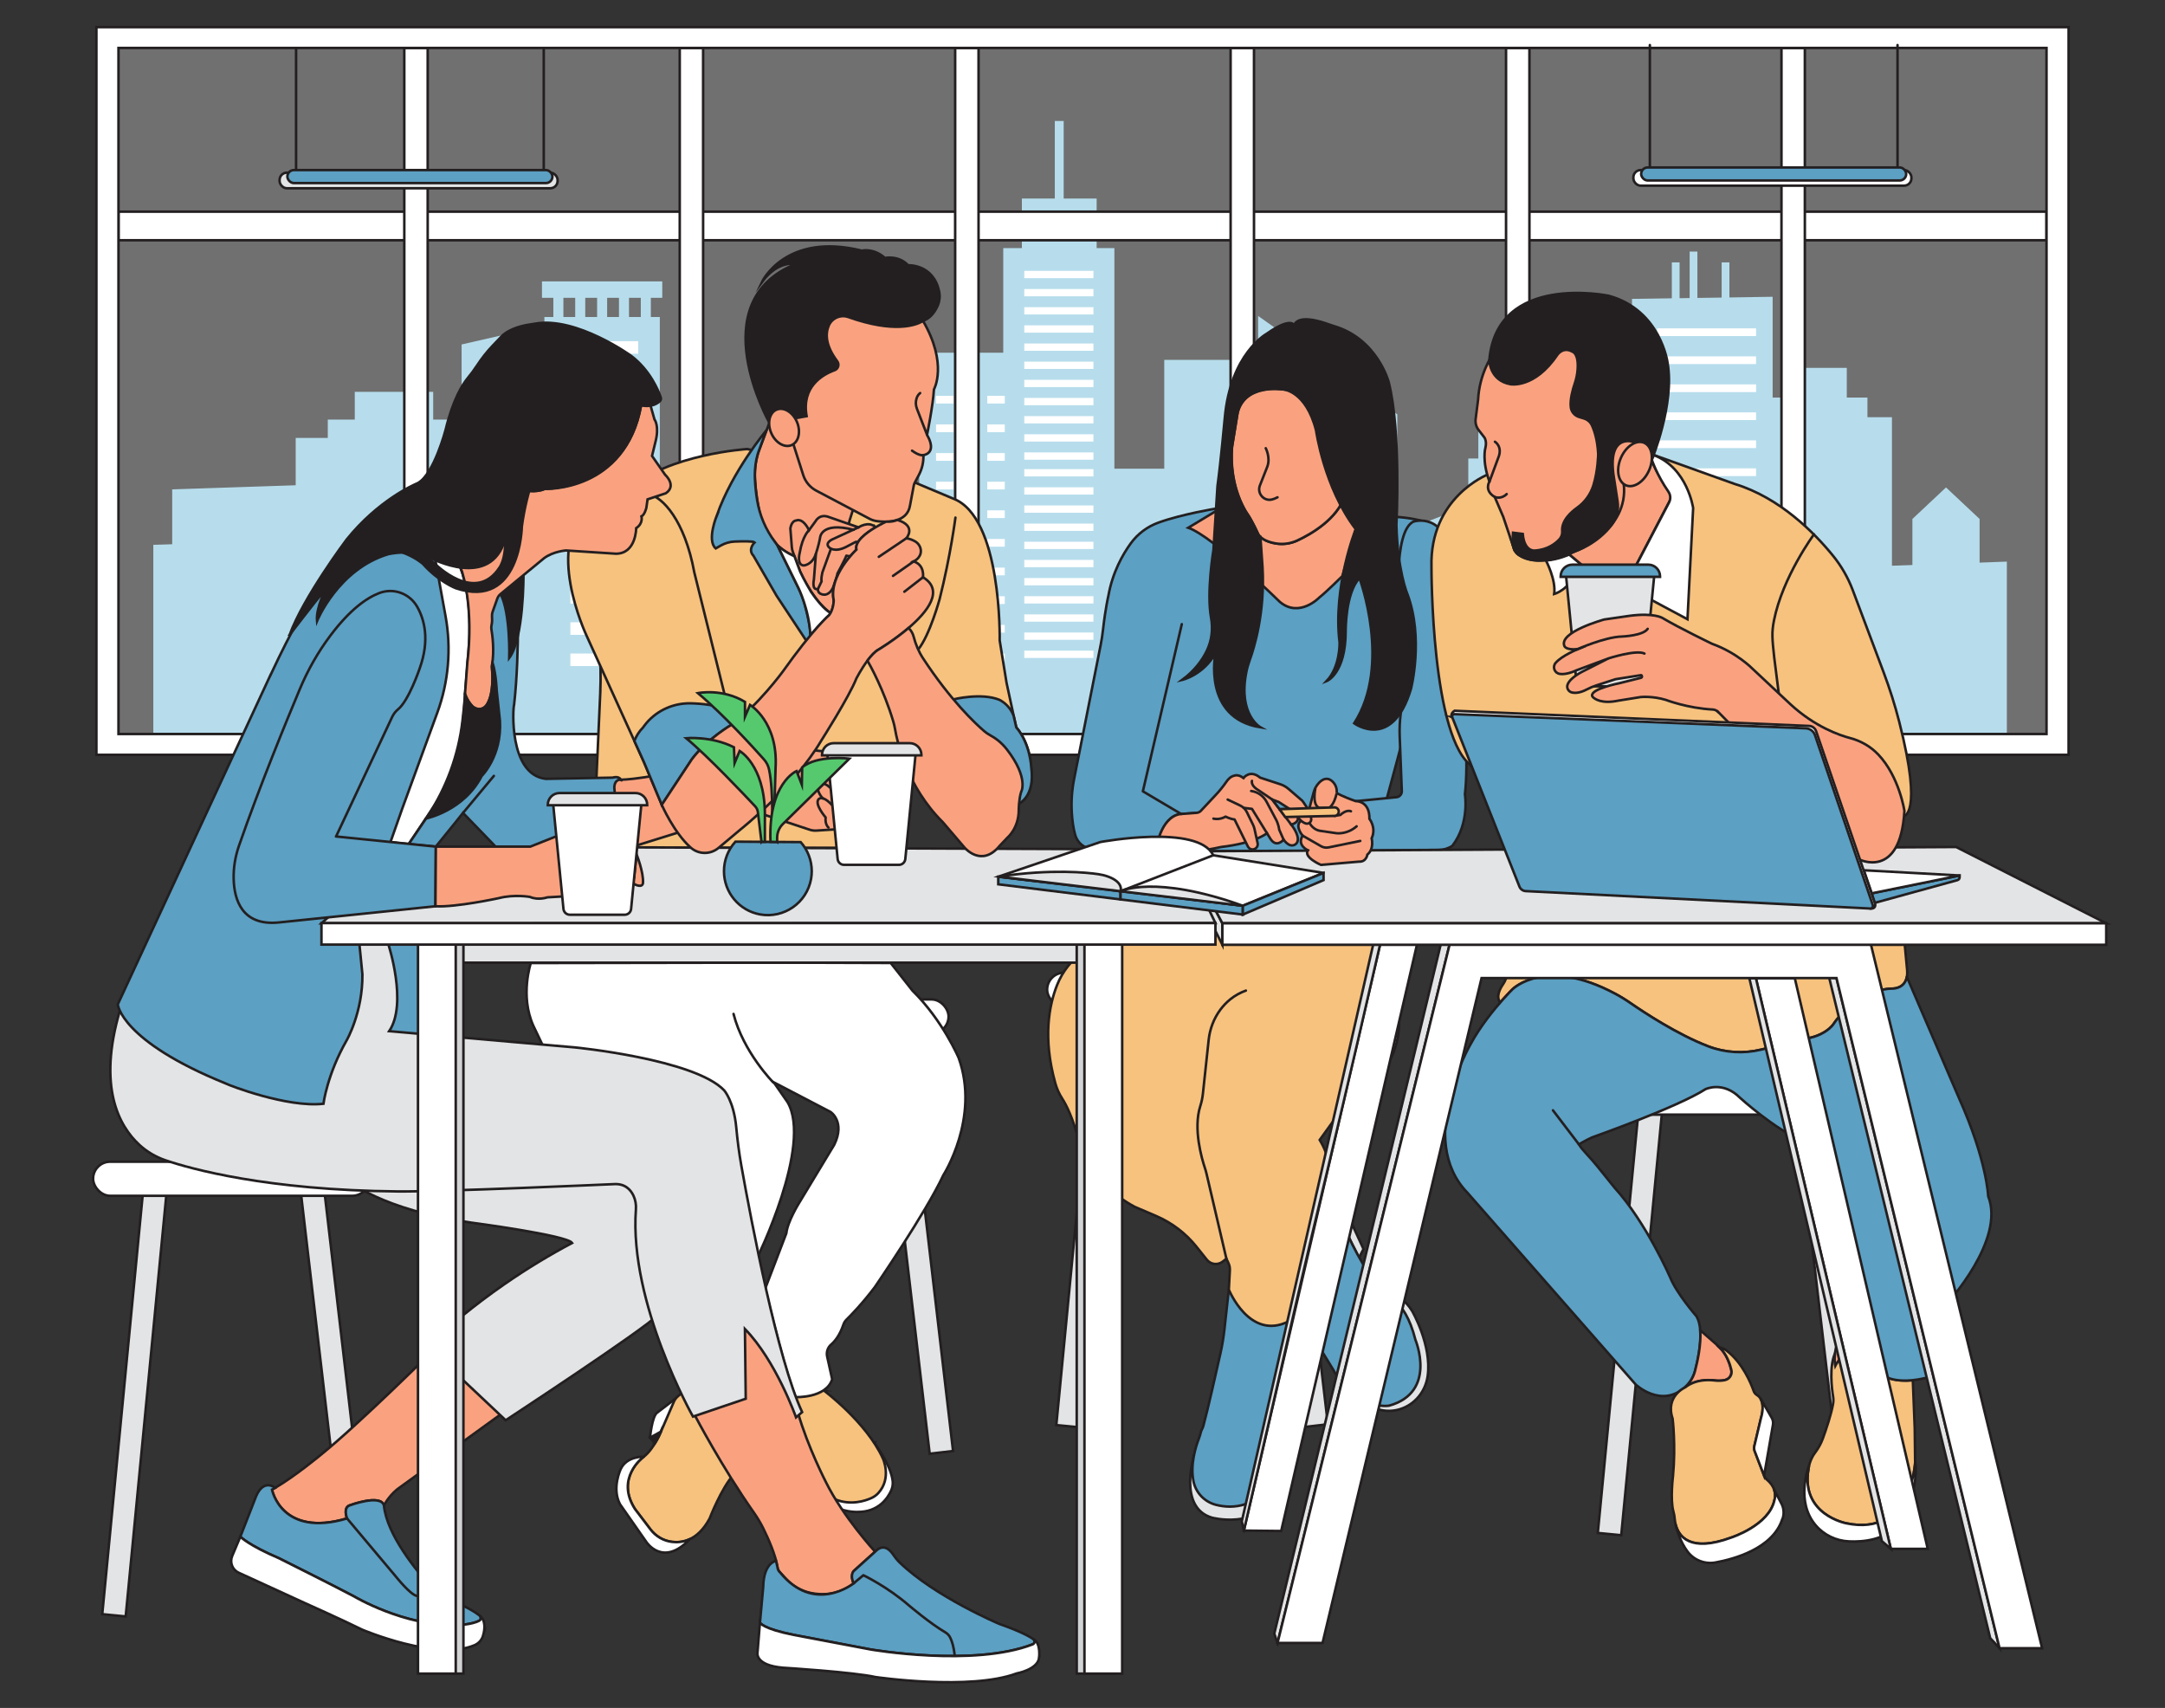 <?xml version="1.0" encoding="UTF-8"?>
<svg xmlns="http://www.w3.org/2000/svg" id="a" width="865.76" height="682.89" viewBox="0 0 865.76 682.89">
  <rect x="0" y="0" width="865.76" height="682.89" fill="#333333" stroke="none"/>
  <g>
    <rect x="217.7" y="126.75" width="46.15" height="166.75" fill="#98cfe4"></rect>
    <rect x="440.9" y="187.4" width="74.34" height="106.1" fill="#98cfe4"></rect>
    <rect x="465.58" y="143.89" width="32.93" height="64.41" fill="#98cfe4"></rect>
    <rect x="363.78" y="141.03" width="37.77" height="10.33" fill="#98cfe4"></rect>
    <rect x="216.73" y="112.51" width="48.1" height="6.56" fill="#98cfe4"></rect>
    <polygon points="591.17 293.45 591.17 200.59 557.45 213.74 557.45 293.45 591.17 293.45" fill="#98cfe4"></polygon>
    <rect x="401.19" y="99.2" width="44.44" height="194.3" fill="#98cfe4"></rect>
    <rect x="408.64" y="79.38" width="29.9" height="76.3" fill="#98cfe4"></rect>
    <rect x="421.81" y="48.37" width="3.54" height="67.54" fill="#98cfe4"></rect>
    <rect x="256.25" y="117.28" width="4.01" height="36.9" fill="#98cfe4"></rect>
    <rect x="247.52" y="117.28" width="4.01" height="36.9" fill="#98cfe4"></rect>
    <rect x="238.78" y="117.28" width="4.01" height="36.9" fill="#98cfe4"></rect>
    <rect x="230.02" y="117.28" width="4.01" height="36.9" fill="#98cfe4"></rect>
    <rect x="221.28" y="117.28" width="4.01" height="36.9" fill="#98cfe4"></rect>
    <rect x="367.57" y="147.65" width="67.24" height="145.85" fill="#98cfe4"></rect>
    <rect x="258.1" y="214.16" width="39.22" height="79.33" fill="#98cfe4"></rect>
    <polygon points="802.52 293.45 802.52 224.55 756.11 226.21 756.11 293.45 802.52 293.45" fill="#98cfe4"></polygon>
    <polygon points="791.62 233.57 764.75 233.57 764.75 207.5 778.19 194.89 791.62 207.5 791.62 233.57" fill="#98cfe4"></polygon>
    <polygon points="120.65 293.45 120.65 215.97 61.31 217.83 61.31 293.45 120.65 293.45" fill="#98cfe4"></polygon>
    <polygon points="120.65 265.66 120.65 193.93 68.86 195.66 68.86 265.66 120.65 265.66" fill="#98cfe4"></polygon>
    <rect x="587.16" y="183.33" width="77.58" height="110.36" fill="#98cfe4"></rect>
    <rect x="591.17" y="172.31" width="53.46" height="20.39" fill="#98cfe4"></rect>
    <polygon points="634.47 197.91 597.32 197.91 597.32 163.4 615.89 146.71 634.47 163.4 634.47 197.91" fill="#98cfe4"></polygon>
    <polygon points="349 293.5 349 147.64 310.62 155.42 310.62 293.5 349 293.5" fill="#98cfe4"></polygon>
    <polygon points="222.97 293.5 222.97 128.96 184.59 137.73 184.59 293.5 222.97 293.5" fill="#98cfe4"></polygon>
    <polygon points="329.81 293.5 329.81 187.09 291.43 180.88 291.43 293.5 329.81 293.5" fill="#98cfe4"></polygon>
    <rect x="675.67" y="100.59" width="3.1" height="18.86" fill="#98cfe4"></rect>
    <rect x="668.55" y="104.91" width="3.1" height="18.86" fill="#98cfe4"></rect>
    <rect x="688.47" y="104.91" width="3.1" height="18.86" fill="#98cfe4"></rect>
    <polygon points="708.86 293.45 708.86 118.66 652.62 119.5 652.62 293.45 708.86 293.45" fill="#98cfe4"></polygon>
    <polygon points="558.77 293.5 558.77 165.67 503.11 126.32 503.11 293.5 558.77 293.5" fill="#98cfe4"></polygon>
    <rect x="704.29" y="166.81" width="52.28" height="126.63" fill="#98cfe4"></rect>
    <rect x="704.29" y="158.96" width="42.48" height="47.33" fill="#98cfe4"></rect>
    <rect x="714.56" y="147.09" width="23.95" height="20.63" fill="#98cfe4"></rect>
    <rect x="118.25" y="175.1" width="68.43" height="118.34" fill="#98cfe4"></rect>
    <rect x="131.08" y="167.77" width="55.61" height="44.23" fill="#98cfe4"></rect>
    <rect x="141.87" y="156.67" width="31.36" height="19.28" fill="#98cfe4"></rect>
    <rect x="228.1" y="136.42" width="27.11" height="5.02" fill="#fff"></rect>
    <rect x="228.1" y="148.91" width="27.11" height="5.01" fill="#fff"></rect>
    <rect x="228.1" y="161.39" width="27.11" height="5.01" fill="#fff"></rect>
    <rect x="228.1" y="173.88" width="27.11" height="5.02" fill="#fff"></rect>
    <rect x="228.1" y="186.37" width="27.11" height="5.02" fill="#fff"></rect>
    <rect x="228.1" y="198.86" width="27.11" height="5.01" fill="#fff"></rect>
    <rect x="228.1" y="211.34" width="27.11" height="5.02" fill="#fff"></rect>
    <rect x="228.1" y="223.83" width="27.11" height="5.01" fill="#fff"></rect>
    <rect x="228.1" y="236.32" width="27.11" height="5.02" fill="#fff"></rect>
    <rect x="228.1" y="248.81" width="27.11" height="5.02" fill="#fff"></rect>
    <rect x="228.1" y="261.3" width="27.11" height="5.01" fill="#fff"></rect>
    <rect x="409.6" y="108.3" width="27.65" height="2.91" fill="#fff"></rect>
    <rect x="409.6" y="115.56" width="27.65" height="2.91" fill="#fff"></rect>
    <rect x="409.6" y="122.82" width="27.65" height="2.91" fill="#fff"></rect>
    <rect x="409.6" y="130.08" width="27.65" height="2.92" fill="#fff"></rect>
    <rect x="409.6" y="137.34" width="27.65" height="2.91" fill="#fff"></rect>
    <rect x="409.6" y="144.6" width="27.65" height="2.91" fill="#fff"></rect>
    <rect x="409.6" y="151.86" width="27.65" height="2.91" fill="#fff"></rect>
    <rect x="409.6" y="159.11" width="27.65" height="2.91" fill="#fff"></rect>
    <rect x="409.6" y="166.38" width="27.65" height="2.91" fill="#fff"></rect>
    <rect x="409.6" y="173.64" width="27.65" height="2.91" fill="#fff"></rect>
    <rect x="409.6" y="180.89" width="27.65" height="2.92" fill="#fff"></rect>
    <rect x="409.6" y="187.57" width="27.65" height="2.92" fill="#fff"></rect>
    <rect x="409.6" y="194.83" width="27.65" height="2.91" fill="#fff"></rect>
    <rect x="409.6" y="202.09" width="27.65" height="2.92" fill="#fff"></rect>
    <rect x="409.6" y="209.35" width="27.65" height="2.91" fill="#fff"></rect>
    <rect x="409.6" y="216.61" width="27.65" height="2.91" fill="#fff"></rect>
    <rect x="409.6" y="223.87" width="27.65" height="2.91" fill="#fff"></rect>
    <rect x="409.6" y="231.12" width="27.65" height="2.92" fill="#fff"></rect>
    <rect x="409.6" y="238.38" width="27.65" height="2.92" fill="#fff"></rect>
    <rect x="409.6" y="245.65" width="27.65" height="2.92" fill="#fff"></rect>
    <rect x="409.6" y="252.9" width="27.65" height="2.91" fill="#fff"></rect>
    <rect x="409.6" y="260.16" width="27.65" height="2.91" fill="#fff"></rect>
    <rect x="374.32" y="158.26" width="6.99" height="3.08" fill="#fff"></rect>
    <rect x="374.32" y="169.71" width="6.99" height="3.08" fill="#fff"></rect>
    <rect x="374.32" y="181.16" width="6.99" height="3.08" fill="#fff"></rect>
    <rect x="374.32" y="192.61" width="6.99" height="3.08" fill="#fff"></rect>
    <rect x="374.32" y="204.05" width="6.99" height="3.08" fill="#fff"></rect>
    <rect x="374.32" y="215.5" width="6.99" height="3.08" fill="#fff"></rect>
    <rect x="374.32" y="226.95" width="6.99" height="3.08" fill="#fff"></rect>
    <rect x="374.32" y="238.41" width="6.99" height="3.08" fill="#fff"></rect>
    <rect x="374.32" y="249.86" width="6.99" height="3.08" fill="#fff"></rect>
    <rect x="374.32" y="261.31" width="6.99" height="3.08" fill="#fff"></rect>
    <rect x="374.32" y="272.76" width="6.99" height="3.08" fill="#fff"></rect>
    <rect x="384.56" y="158.26" width="6.99" height="3.08" fill="#fff"></rect>
    <rect x="384.56" y="169.71" width="6.99" height="3.08" fill="#fff"></rect>
    <rect x="384.56" y="181.16" width="6.99" height="3.08" fill="#fff"></rect>
    <rect x="384.56" y="192.61" width="6.99" height="3.08" fill="#fff"></rect>
    <rect x="384.56" y="204.05" width="6.99" height="3.08" fill="#fff"></rect>
    <rect x="384.56" y="215.5" width="6.99" height="3.08" fill="#fff"></rect>
    <rect x="384.56" y="226.95" width="6.99" height="3.08" fill="#fff"></rect>
    <rect x="384.56" y="238.41" width="6.99" height="3.08" fill="#fff"></rect>
    <rect x="384.56" y="249.86" width="6.99" height="3.08" fill="#fff"></rect>
    <rect x="384.56" y="261.31" width="6.99" height="3.08" fill="#fff"></rect>
    <rect x="384.56" y="272.76" width="6.99" height="3.08" fill="#fff"></rect>
    <rect x="394.8" y="158.26" width="6.99" height="3.08" fill="#fff"></rect>
    <rect x="394.8" y="169.71" width="6.99" height="3.08" fill="#fff"></rect>
    <rect x="394.8" y="181.16" width="6.99" height="3.08" fill="#fff"></rect>
    <rect x="394.8" y="192.61" width="6.99" height="3.08" fill="#fff"></rect>
    <rect x="394.8" y="204.05" width="6.99" height="3.08" fill="#fff"></rect>
    <rect x="394.8" y="215.5" width="6.99" height="3.08" fill="#fff"></rect>
    <rect x="394.8" y="226.95" width="6.99" height="3.08" fill="#fff"></rect>
    <rect x="394.8" y="238.41" width="6.99" height="3.08" fill="#fff"></rect>
    <rect x="394.8" y="249.86" width="6.99" height="3.08" fill="#fff"></rect>
    <rect x="394.8" y="261.31" width="6.99" height="3.08" fill="#fff"></rect>
    <rect x="394.8" y="272.76" width="6.99" height="3.08" fill="#fff"></rect>
    <rect x="599.09" y="180.49" width="7.36" height="2.45" fill="#fff"></rect>
    <rect x="599.09" y="189.63" width="7.36" height="2.45" fill="#fff"></rect>
    <rect x="599.09" y="198.76" width="7.36" height="2.45" fill="#fff"></rect>
    <rect x="599.09" y="207.91" width="7.36" height="2.45" fill="#fff"></rect>
    <rect x="599.09" y="217.04" width="7.36" height="2.45" fill="#fff"></rect>
    <rect x="599.09" y="226.18" width="7.36" height="2.45" fill="#fff"></rect>
    <rect x="599.09" y="235.32" width="7.36" height="2.45" fill="#fff"></rect>
    <rect x="599.09" y="244.45" width="7.36" height="2.45" fill="#fff"></rect>
    <rect x="599.09" y="253.6" width="7.36" height="2.45" fill="#fff"></rect>
    <rect x="599.09" y="262.73" width="7.36" height="2.45" fill="#fff"></rect>
    <rect x="599.09" y="271.87" width="7.36" height="2.45" fill="#fff"></rect>
    <rect x="614.9" y="180.49" width="7.36" height="2.45" fill="#fff"></rect>
    <rect x="614.9" y="189.63" width="7.36" height="2.45" fill="#fff"></rect>
    <rect x="614.9" y="198.76" width="7.36" height="2.45" fill="#fff"></rect>
    <rect x="614.9" y="207.91" width="7.36" height="2.45" fill="#fff"></rect>
    <rect x="614.9" y="217.04" width="7.36" height="2.45" fill="#fff"></rect>
    <rect x="614.9" y="226.18" width="7.36" height="2.45" fill="#fff"></rect>
    <rect x="614.9" y="235.32" width="7.36" height="2.45" fill="#fff"></rect>
    <rect x="614.9" y="244.45" width="7.36" height="2.45" fill="#fff"></rect>
    <rect x="614.9" y="253.6" width="7.36" height="2.45" fill="#fff"></rect>
    <rect x="614.9" y="262.73" width="7.36" height="2.45" fill="#fff"></rect>
    <rect x="614.9" y="271.87" width="7.36" height="2.45" fill="#fff"></rect>
    <rect x="630.69" y="180.49" width="7.36" height="2.45" fill="#fff"></rect>
    <rect x="630.69" y="189.63" width="7.36" height="2.45" fill="#fff"></rect>
    <rect x="630.69" y="198.76" width="7.36" height="2.45" fill="#fff"></rect>
    <rect x="630.69" y="207.91" width="7.36" height="2.45" fill="#fff"></rect>
    <rect x="630.69" y="217.04" width="7.36" height="2.45" fill="#fff"></rect>
    <rect x="630.69" y="226.18" width="7.36" height="2.45" fill="#fff"></rect>
    <rect x="630.69" y="235.32" width="7.36" height="2.45" fill="#fff"></rect>
    <rect x="630.69" y="244.45" width="7.36" height="2.45" fill="#fff"></rect>
    <rect x="630.69" y="253.6" width="7.36" height="2.45" fill="#fff"></rect>
    <rect x="630.69" y="262.73" width="7.36" height="2.45" fill="#fff"></rect>
    <rect x="630.69" y="271.87" width="7.36" height="2.45" fill="#fff"></rect>
    <rect x="509.29" y="180.49" width="7.36" height="2.45" fill="#fff"></rect>
    <rect x="509.29" y="189.63" width="7.36" height="2.45" fill="#fff"></rect>
    <rect x="509.29" y="198.76" width="7.36" height="2.45" fill="#fff"></rect>
    <rect x="509.29" y="207.91" width="7.36" height="2.45" fill="#fff"></rect>
    <rect x="509.29" y="217.04" width="7.36" height="2.45" fill="#fff"></rect>
    <rect x="509.29" y="226.18" width="7.36" height="2.45" fill="#fff"></rect>
    <rect x="509.29" y="235.32" width="7.36" height="2.45" fill="#fff"></rect>
    <rect x="509.29" y="244.45" width="7.36" height="2.45" fill="#fff"></rect>
    <rect x="509.29" y="253.6" width="7.36" height="2.45" fill="#fff"></rect>
    <rect x="509.29" y="262.73" width="7.36" height="2.45" fill="#fff"></rect>
    <rect x="509.29" y="271.87" width="7.36" height="2.45" fill="#fff"></rect>
    <rect x="525.09" y="180.49" width="7.36" height="2.45" fill="#fff"></rect>
    <rect x="525.09" y="189.63" width="7.36" height="2.45" fill="#fff"></rect>
    <rect x="525.09" y="198.76" width="7.36" height="2.45" fill="#fff"></rect>
    <rect x="525.09" y="207.91" width="7.36" height="2.45" fill="#fff"></rect>
    <rect x="525.09" y="217.04" width="7.36" height="2.45" fill="#fff"></rect>
    <rect x="525.09" y="226.18" width="7.36" height="2.45" fill="#fff"></rect>
    <rect x="525.09" y="235.32" width="7.36" height="2.45" fill="#fff"></rect>
    <rect x="525.09" y="244.45" width="7.36" height="2.45" fill="#fff"></rect>
    <rect x="525.09" y="253.6" width="7.36" height="2.45" fill="#fff"></rect>
    <rect x="525.09" y="262.73" width="7.36" height="2.45" fill="#fff"></rect>
    <rect x="525.09" y="271.87" width="7.36" height="2.45" fill="#fff"></rect>
    <rect x="540.89" y="180.49" width="7.36" height="2.45" fill="#fff"></rect>
    <rect x="540.89" y="189.63" width="7.36" height="2.45" fill="#fff"></rect>
    <rect x="540.89" y="198.76" width="7.36" height="2.45" fill="#fff"></rect>
    <rect x="540.89" y="207.91" width="7.36" height="2.45" fill="#fff"></rect>
    <rect x="540.89" y="217.04" width="7.36" height="2.45" fill="#fff"></rect>
    <rect x="540.89" y="226.18" width="7.36" height="2.45" fill="#fff"></rect>
    <rect x="540.89" y="235.32" width="7.36" height="2.45" fill="#fff"></rect>
    <rect x="540.89" y="244.45" width="7.36" height="2.45" fill="#fff"></rect>
    <rect x="540.89" y="253.6" width="7.36" height="2.45" fill="#fff"></rect>
    <rect x="540.89" y="262.73" width="7.36" height="2.45" fill="#fff"></rect>
    <rect x="540.89" y="271.87" width="7.36" height="2.45" fill="#fff"></rect>
    <rect x="662.73" y="131.29" width="39.5" height="3.08" fill="#fff"></rect>
    <rect x="662.73" y="142.49" width="39.5" height="3.08" fill="#fff"></rect>
    <rect x="662.73" y="153.69" width="39.5" height="3.08" fill="#fff"></rect>
    <rect x="662.73" y="164.88" width="39.5" height="3.08" fill="#fff"></rect>
    <rect x="662.73" y="176.08" width="39.5" height="3.08" fill="#fff"></rect>
    <rect x="662.73" y="187.27" width="39.5" height="3.08" fill="#fff"></rect>
    <rect x="662.73" y="198.47" width="39.5" height="3.08" fill="#fff"></rect>
    <rect x="662.73" y="209.66" width="39.5" height="3.08" fill="#fff"></rect>
    <rect x="662.73" y="220.87" width="39.5" height="3.08" fill="#fff"></rect>
    <rect x="662.73" y="232.07" width="39.5" height="3.08" fill="#fff"></rect>
    <rect x="662.73" y="243.26" width="39.5" height="3.08" fill="#fff"></rect>
    <rect x="47.38" y="19.17" width="771" height="274.32" fill="#fff" opacity=".3"></rect>
    <rect x="47.38" y="84.63" width="771" height="11.43" fill="#fff" stroke="#231f20" stroke-miterlimit="10"></rect>
    <rect x="161.68" y="19.17" width="9.35" height="274.32" fill="#fff" stroke="#231f20" stroke-miterlimit="10"></rect>
    <rect x="271.82" y="19.17" width="9.35" height="274.32" fill="#fff" stroke="#231f20" stroke-miterlimit="10"></rect>
    <rect x="381.96" y="19.17" width="9.35" height="274.32" fill="#fff" stroke="#231f20" stroke-miterlimit="10"></rect>
    <rect x="492.11" y="19.17" width="9.35" height="274.32" fill="#fff" stroke="#231f20" stroke-miterlimit="10"></rect>
    <rect x="602.25" y="19.17" width="9.35" height="274.32" fill="#fff" stroke="#231f20" stroke-miterlimit="10"></rect>
    <rect x="712.39" y="19.17" width="9.35" height="274.32" fill="#fff" stroke="#231f20" stroke-miterlimit="10"></rect>
    <rect x="111.8" y="69.04" width="111.18" height="6.23" rx="2.91" ry="2.91" fill="#e3e4e5" stroke="#231f20" stroke-miterlimit="10"></rect>
    <line x1="118.4" y1="67.86" x2="118.4" y2="19.06" fill="none" stroke="#231f20" stroke-linecap="round" stroke-linejoin="round"></line>
    <line x1="217.44" y1="68.15" x2="217.44" y2="19.06" fill="none" stroke="#231f20" stroke-linecap="round" stroke-linejoin="round"></line>
    <rect x="653.17" y="68" width="111.18" height="6.23" rx="2.91" ry="2.91" fill="#fff" stroke="#231f20" stroke-miterlimit="10"></rect>
    <path d="M38.55,10.85V301.8H827.21V10.85H38.55ZM818.38,293.48H47.38V19.17H818.38V293.48Z" fill="#fff" stroke="#231f20" stroke-miterlimit="10"></path>
    <rect x="114.92" y="68" width="105.99" height="5.2" rx="2.6" ry="2.6" fill="#5ca0c3" stroke="#231f20" stroke-miterlimit="10"></rect>
    <line x1="659.76" y1="66.82" x2="659.76" y2="18.02" fill="none" stroke="#231f20" stroke-linecap="round" stroke-linejoin="round"></line>
    <line x1="758.8" y1="67.11" x2="758.8" y2="18.02" fill="none" stroke="#231f20" stroke-linecap="round" stroke-linejoin="round"></line>
    <rect x="656.28" y="66.96" width="105.99" height="5.2" rx="2.6" ry="2.6" fill="#5ca0c3" stroke="#231f20" stroke-miterlimit="10"></rect>
  </g>
  <g>
    <path d="M169.43,373.49s1.14,33.58,4.06,46.55l-24.33-.97-2.43-47.04,22.71,1.46Z" fill="#5ca0c3" stroke="#231f20" stroke-miterlimit="10"></path>
    <g>
      <rect x="49.07" y="474.95" width="9.41" height="171.29" transform="translate(54.1 -2.57) rotate(5.51)" fill="#e3e4e5" stroke="#231f20" stroke-miterlimit="10"></rect>
      <rect x="130.17" y="474.86" width="9.41" height="171.29" transform="translate(-64.31 19.51) rotate(-6.68)" fill="#e3e4e5" stroke="#231f20" stroke-miterlimit="10"></rect>
      <rect x="37.23" y="464.49" width="110.46" height="13.63" rx="6.81" ry="6.81" fill="#fff" stroke="#231f20" stroke-miterlimit="10"></rect>
    </g>
    <g>
      <rect x="280.7" y="410.06" width="9.41" height="171.29" transform="translate(48.94 -25.13) rotate(5.51)" fill="#e3e4e5" stroke="#231f20" stroke-miterlimit="10"></rect>
      <rect x="361.8" y="409.97" width="9.41" height="171.29" transform="translate(-55.19 46.02) rotate(-6.68)" fill="#e3e4e5" stroke="#231f20" stroke-miterlimit="10"></rect>
      <rect x="268.86" y="399.6" width="110.46" height="13.63" rx="6.81" ry="6.81" fill="#fff" stroke="#231f20" stroke-miterlimit="10"></rect>
    </g>
    <g>
      <rect x="430.58" y="399.36" width="9.41" height="171.29" transform="translate(48.61 -39.57) rotate(5.51)" fill="#e3e4e5" stroke="#231f20" stroke-miterlimit="10"></rect>
      <rect x="511.68" y="399.27" width="9.41" height="171.29" transform="translate(-52.92 63.39) rotate(-6.68)" fill="#e3e4e5" stroke="#231f20" stroke-miterlimit="10"></rect>
      <rect x="418.74" y="388.9" width="110.46" height="13.63" rx="6.81" ry="6.81" fill="#fff" stroke="#231f20" stroke-miterlimit="10"></rect>
    </g>
    <g>
      <rect x="647.12" y="442.51" width="9.41" height="171.29" transform="translate(53.75 -60.18) rotate(5.51)" fill="#e3e4e5" stroke="#231f20" stroke-miterlimit="10"></rect>
      <rect x="728.23" y="442.41" width="9.41" height="171.29" transform="translate(-56.47 88.89) rotate(-6.68)" fill="#e3e4e5" stroke="#231f20" stroke-miterlimit="10"></rect>
      <rect x="635.28" y="432.04" width="110.46" height="13.63" rx="6.81" ry="6.81" fill="#fff" stroke="#231f20" stroke-miterlimit="10"></rect>
    </g>
    <path d="M349.71,577.03s6.67,8.87,7.28,15.27c.12,1.24-.1,2.48-.61,3.62-1.25,2.82-4.91,8.73-13.57,8.6,0,0-4.38,.16-8.27-1.78l-2.43-4.38,9.73-2.76,7.87-18.57Z" fill="#fff" stroke="#231f20" stroke-miterlimit="10"></path>
    <path d="M261.95,577l-2.02-2.16s.81-8.76,2.92-10.06c.57-.35,7.41-5.72,7.41-5.72l1.18,4.42-5.35,10.38-4.15,3.14Z" fill="#fff" stroke="#231f20" stroke-miterlimit="10"></path>
    <path d="M293.35,589.6c-5.03,5.68-9.57,17.52-9.57,17.52-2.45,4.57-5.3,7.09-8.11,8.36-2.43,1.1-4.82,1.27-6.9,1.02-3.44-.4-6.56-2.24-8.66-5l-6.18-8.12c-7.95-12.33,3.08-20.6,3.08-20.6,.14-.1,.29-.21,.43-.32,4.14-3.24,6.87-10.06,6.87-10.06l5.16-11.93c.34-.79,.86-1.5,1.5-2.08l1.45-1.28,1.62-.28,19.3,32.77Z" fill="#f7c27e" stroke="#231f20" stroke-miterlimit="10"></path>
    <path d="M329.26,555.82s17.13,12.69,23.78,27.29c0,0,3.67,7.76-1.75,13.8-.78,.87-1.74,1.57-2.81,2.05-2.59,1.18-8.25,3.04-14.49,.54l-18.9-22.23-3.24-16.22,7.95-7.95,9.47,2.72Z" fill="#f7c27e" stroke="#231f20" stroke-miterlimit="10"></path>
    <path d="M311.84,384.89l44.34,.14,8.7,11.05c12.17,12,18.49,26.93,18.49,26.93,8.6,23.96-6.16,46.88-6.16,46.88-6.81,14.71-27.41,44.77-27.41,44.77-5.07,6.68-9.49,11.19-11.29,12.96-.56,.55-.98,1.22-1.23,1.96-1.47,4.32-3.4,6.69-4.9,7.98-1.39,1.19-2.01,3.05-1.61,4.83l2.01,9.09c-2.43,7.62-14.61,7.13-14.61,7.13-4.39-10.07-12.15-43.46-12.15-43.46l8.43-22.06c.49-4.7,5.03-12,5.03-12l14.11-23.36c4.54-9.25-1.46-13.14-1.46-13.14l-22.71-11.84,5.52,7.95c10.06,17.19-12.33,62.61-12.33,62.61l-85.81-85.81-3.57-7.46c-5.35-12-.97-24.98-.97-24.98l99.59-.16" fill="#fff" stroke="#231f20" stroke-miterlimit="10"></path>
    <path d="M277.99,566.15s10.81,20.63,23.56,38.76c1.39,1.98,2.63,4.07,3.7,6.24,2.01,4.08,4.9,10.57,5.65,15.46,.11,.74,.43,1.43,.94,1.98l2.55,2.76c2.6,2.81,6,4.77,9.75,5.55,4.72,.98,11.18,.92,17.22-3.83,0,0-1.62-3.24,.32-5.19l8.27-7.46s-12.81-13.95-19.63-27.74c0,0-7.3-14.11-11.19-27.74l-11.03-29.52-16.22-9.41s-14,40.69-13.89,40.13Z" fill="#faa27f" stroke="#231f20" stroke-miterlimit="10"></path>
    <path d="M309.25,432.83s-12.03-12.14-15.92-27.43" fill="none" stroke="#231f20" stroke-linecap="round" stroke-linejoin="round"></path>
    <path d="M275.7,615.54c-10.67,11.18-17.23,.98-17.23,.98l-10.54-15.09c-3.41-6.49,.32-14.11,.32-14.11,2.43-5.19,9.18-4.88,9.18-4.88v.02c-.13,.11-.27,.22-.42,.32,0,0-11.03,8.27-3.08,20.6l6.18,8.12c2.1,2.76,5.21,4.6,8.66,5,2.08,.24,4.48,.07,6.9-1.02l.03,.06Z" fill="#fff" stroke="#231f20" stroke-miterlimit="10"></path>
    <path d="M264.31,572.4l-4.38,2.43,2.02,2.16s1.23-1.84,2.36-4.6Z" fill="#231f20" stroke="#231f20" stroke-miterlimit="10"></path>
    <path d="M202.35,563.97l-43.17,31.25c-.2,.15-.4,.3-.59,.46-3.38,2.87-5.07,6.25-5.07,6.25-1.3-4.7-13.79,0-13.79,0-2.6,.97-.97,5.19-.97,5.19-26.28,7.79-30.01-11.52-30.01-11.52,.42-.23,.85-.47,1.29-.73,8-4.64,18.5-13.39,18.5-13.39,15.09-12.17,44.42-41.3,44.42-41.3l9.59-3.8,19.79,27.58Z" fill="#faa27f" stroke="#231f20" stroke-miterlimit="10"></path>
    <path d="M191.64,648c-3.1,1.66-8.91,1.77-8.91,1.77-21.25,.49-41.2-11.51-41.2-11.51-8.6-4.54-30.01-15.25-30.01-15.25-12.17-5.19-15.41-8.6-15.41-8.6l6.33-16.22c3.08-7.14,7.62-3.32,7.62-3.32-.44,.25-.87,.5-1.29,.73,0,0,3.73,19.3,30.01,11.52,0,0-1.62-4.22,.97-5.19,0,0,12.49-4.7,13.79,0,1.1,11.7,13.09,26.23,18.99,32.74,1.93,2.13,4.33,3.79,7,4.86,7.18,2.88,10.71,5.18,12.29,6.44,.68,.54,.61,1.62-.16,2.03Z" fill="#5ca0c3" stroke="#231f20" stroke-miterlimit="10"></path>
    <path d="M193.21,653.88c-.49,1.75-1.74,3.18-3.41,3.9-15.08,6.52-45.03-6.22-45.03-6.22-7.46-3.73-22.71-10.54-22.71-10.54l-26.6-12.19c-2.53-1.16-3.69-4.12-2.61-6.69l3.25-7.72s3.24,3.41,15.41,8.6c0,0,21.41,10.71,30.01,15.25,0,0,19.95,12,41.2,11.52,0,0,5.81-.12,8.91-1.77,.77-.41,.85-1.49,.16-2.03,2.52,1.87,2.09,5.46,1.41,7.91Z" fill="#fff" stroke="#231f20" stroke-miterlimit="10"></path>
    <path d="M138.77,607.11l19.63,23.36s5.68,7.14,8.27,7.62" fill="none" stroke="#231f20" stroke-linecap="round" stroke-linejoin="round"></path>
    <path d="M138.93,471.83s13.3,11.84,49.64,17.03c0,0,38.12,5.03,40.23,8.11-8.52,4.52-17.78,10.02-27.41,16.71-11.99,8.33-22.11,16.8-30.49,24.66,10.44,9.84,20.87,19.68,31.31,29.52,0,0,54.99-36.01,60.99-42.17l3.24-29.2-3.73-32.28-120.36,1.62-3.41,6Z" fill="#e3e4e5" stroke="#231f20" stroke-miterlimit="10"></path>
    <path d="M240.07,276.31l-2.84,63.17,40.71-.49h74.29l6.65-37.96,48.34,20.44s6.81-2.76,5.19-14.6c0,0-.32-9.41-6-16.06l-1.04-4.55-2.85-13.18-2.76-17.03s.97-49.42-18.66-56.72l-15.27-6.41-67.04-13.38s-31.58,2.01-47.08,16c-4.16,3.75-6.8,8.88-7.54,14.43-.79,5.93-2.19,17.32-3.87,34.4-1.07,10.87,.25,21.02-.25,31.94Z" fill="#f7c27e" stroke="#231f20" stroke-miterlimit="10"></path>
    <path d="M407.22,321.47l-25.93-41.85s11-2.76,18.3,.16c0,0,4.09,1.79,5.77,6.48,0,0,0,.01,0,.02l1.03,4.54c5.68,6.65,6,16.06,6,16.06,1.62,11.84-5.19,14.6-5.19,14.6Z" fill="#5ca0c3" stroke="#231f20" stroke-miterlimit="10"></path>
    <path d="M477.48,581.98s-6.52,20.76,7.11,24.81c0,0,17.52,4.87,27.09-8.92,0,0,11.68-15.41,6.97-27.09l-21.25-6.16-19.92,17.36Z" fill="#e3e4e5" stroke="#231f20" stroke-miterlimit="10"></path>
    <path d="M481.16,570.32c-.18,.67-.74,1.4-.96,2.32s-.47,1.74-.8,2.59c-1.2,3.08-3.53,10.32-2.13,17.09,.96,4.62,4.5,8.24,9.07,9.38,6.37,1.6,16.88,1.5,25-12.11l5.03-50.28-1.14-10.94-23.84-12.74-1.75,15.9c-.35,3.16-.87,6.3-1.56,9.41-1.73,7.74-5.16,22.94-6.93,29.38Z" fill="#5ca0c3" stroke="#231f20" stroke-miterlimit="10"></path>
    <path d="M421.97,432.99c.61,2.21,1.54,4.33,2.79,6.25,1.62,2.5,4.3,7.7,6.79,17.34,0,0,5.03,16.87,22.22,25.95l8.57,3.67c6.3,2.7,11.83,6.92,16.11,12.27l4.15,5.2c1.55,1.95,4.38,2.29,6.35,.76l1.48-1.14,.8,1.69c.43,.92,.63,1.93,.58,2.94l-.41,7.7s8.26,20.52,23.84,12.74l15.42-63.02s1.3-2.43-2.92-9.57l8.43-11.68s27.09-14.92,22.87-40.39l-9.57-27.58-49.31-12.17-42.5-1.14-24.52,17.71c-4.63,3.34-8.25,7.9-10.37,13.2-3.26,8.12-5.8,21.24-.8,39.25Z" fill="#f7c27e" stroke="#231f20" stroke-miterlimit="10"></path>
    <polygon points="488.81 377.75 475.5 351.24 473.73 340.39 488.81 369.16 488.81 377.75" fill="#e3e4e5" stroke="#231f20" stroke-miterlimit="10"></polygon>
    <path d="M553.04,518.06s6.16-2.76,11.68,6.16c0,0,7.89,13.59,6.2,25.91-.85,6.19-5.08,11.44-11.04,13.29-4.53,1.41-10.63,1.07-17.64-5.05l10.8-40.32Z" fill="#e3e4e5" stroke="#231f20" stroke-miterlimit="10"></path>
    <polygon points="539.58 487.08 545.25 499.41 543.44 502.89 537.3 490.57 539.58 487.08" fill="#e3e4e5" stroke="#231f20" stroke-miterlimit="10"></polygon>
    <path d="M440.11,258.09c.42-2.13,.75-4.28,.99-6.44,.94-8.42,2.12-13.39,2.12-13.39,1.66-9.43,5.75-16.6,8.96-21.01,2.76-3.8,6.6-6.68,11.02-8.28,9.5-3.43,23.04-5.62,23.04-5.62l71.17,3.27c6.65,.32,11.03,1.62,11.03,1.62-8.27,4.38-5.68,35.69-5.68,35.69l.98,34.75c.11,3.8-.33,7.6-1.29,11.29-4.6,17.64-13.64,50.32-13.64,50.32h-70.88l.32-15.25-5.99,.44c-.61,.04-1.22,.16-1.8,.38-6.95,2.62-8.26,14.92-8.26,14.92l-25.09-1.24c-3.36-.17-6.23-2.46-7.15-5.69-.79-2.78-1.18-5.97-1.36-8.88-.28-4.57,.06-9.16,.95-13.65l10.55-53.22Z" fill="#5ca0c3" stroke="#231f20" stroke-miterlimit="10"></path>
    <path d="M565.21,208.57s13.14-4.54,15.9,16.55c0,0,7.46,69.26,4.7,92.46,0,0,1.95,11.52-5.03,20.6h0c-1.59,1.06-3.45,1.63-5.36,1.65l-27.57,.29s-2.92,1.95-2.6-3.24l-1.14-11.35s.16-4.06-1.95-5.19l16.41-1.61c1.19-.19,2.04-1.24,2-2.44l-.85-22.02c-.11-2.96,.03-5.92,.4-8.86,.33-2.6,.61-6.14,.24-9.21l-.85-31.94s-2.6-31.63,5.68-35.69Z" fill="#5ca0c3" stroke="#231f20" stroke-miterlimit="10"></path>
    <path d="M765.86,584.57s-1.3,30.01-27.58,24.49c0,0-18.33-3.41-15.09-21.74,0,0,.05-.51,.24-1.31,.3-1.26,.95-3.24,2.3-5.04,1.33-1.76,2.43-3.69,3.19-5.77,1.41-3.89,3.4-9.8,4.11-13.92,.16-.95,.17-1.93,.01-2.88-.52-3.2-1.65-12.14,.85-17.51l2.6,1.65,17.68,7.95s3.17,1.97,10.75,1.39l.76,19.21,.16,13.46Z" fill="#f7c27e" stroke="#231f20" stroke-miterlimit="10"></path>
    <path d="M594.88,189.76s-23.26,9.11-22.45,37.01c0,0-.16,69.26,16.55,79.81l172.1,19.79s8.12,.27-1.59-37.73c-1.71-6.71-3.81-13.32-6.24-19.8l-12.35-32.87c-1.89-5.02-4.58-9.7-7.97-13.86-7.24-8.89-21.09-23.09-39.16-28.58l-32.43-11.6-66.45,7.84Z" fill="#f7c27e" stroke="#231f20" stroke-miterlimit="10"></path>
    <path d="M725.4,213.63s-12.58,17.04-16.02,34.52c-.95,4.81-.69,7.33,.12,14.79l1.78,14.11" fill="none" stroke="#231f20" stroke-linecap="round" stroke-linejoin="round"></path>
    <path d="M762.51,390.71c-.82,4.11-4.45,4.55-5.76,4.57-.65,.01-1.3,.04-1.95,.12-10.61,1.28-17.96,9.35-20.37,12.36-.37,.46-.72,.94-1.04,1.43-1.03,1.58-2.63,2.8-4.13,3.67-1.6,.93-3.33,1.6-5.12,2.03l-19.85,4.79c-7.05,1.7-14.47,1.27-21.24-1.33-12.34-4.74-25.83-13.67-30.84-17.13-2.06-1.43-4.2-2.75-6.41-3.93-27.67-14.77-40.75-1.97-41.01-1.71h0s0,0-.02,.02c-.17,.17-1.67,1.66-3.8,4.05l-1.05,1.12c-1.77-2.19-.19-5.32,1.16-7.27,.96-1.39,1.52-3.01,1.64-4.7l.93-13.01,157.83-.32,1.14,12.17c.12,1.2,.07,2.21-.1,3.06Z" fill="#f7c27e" stroke="#231f20" stroke-miterlimit="10"></path>
    <path d="M604.77,395.61l-3.8,4.05c2.13-2.39,3.62-3.88,3.8-4.05Z" fill="none" stroke="#ec1c24" stroke-miterlimit="10"></path>
    <path d="M778.51,521.31l-1.3,27.41c-16.22,6.16-23.03,1.78-23.03,1.78l-32.44-93.76c-12.33-5.35-25.95-17.84-25.95-17.84-6.81-6.81-13.79-3.41-13.79-3.41-11.03,7.14-45.42,19.3-45.42,19.3-2.76,1.3-5.19,2.76-5.19,2.76,.67,1.17,1.94,2.64,3.02,3.79,1.62,1.74,3.18,3.54,4.68,5.39l6.58,8.17c12.65,13.95,22.22,35.85,22.22,35.85,2.6,6.49,10.54,15.57,10.54,15.57,.88,1.52,1.33,3.48,1.49,5.64,.41,5.53-1.07,12.32-2.08,16.16-.64,2.44-1.95,4.65-3.81,6.35-.01,0-.02,.02-.03,.03-9.65,8.79-19.9-.93-19.9-.93l-67.32-76.72c-20.76-21.41,1.3-59.37,1.3-59.37,3.88-7.17,9.29-13.79,12.89-17.83,2.13-2.39,3.62-3.88,3.8-4.05,0-.01,.02-.02,.02-.02h0c.26-.26,13.34-13.06,41.01,1.7,2.21,1.18,4.35,2.5,6.41,3.93,5,3.46,18.5,12.39,30.84,17.13,6.77,2.6,14.18,3.03,21.24,1.33l19.85-4.79c1.79-.43,3.53-1.1,5.12-2.03,1.5-.87,3.1-2.09,4.13-3.67,.32-.5,.67-.97,1.04-1.43,2.41-3.01,9.76-11.08,20.37-12.36,.65-.08,1.3-.11,1.95-.12,1.3-.02,4.94-.46,5.76-4.57,.05,0,.07,0,.07,0l20.8,48.35c11.19,24.98,11.68,39.25,11.68,39.25,6.97,17.52-16.55,42.98-16.55,42.98Z" fill="#5ca0c3" stroke="#231f20" stroke-miterlimit="10"></path>
    <path d="M689.12,551.94c-1.07,.15-2.15,.17-3.23,.03-2.2-.28-7.72-.56-11.88,2.67l-.02-.13s.02-.02,.03-.03c1.86-1.7,3.17-3.92,3.81-6.36,1.01-3.84,2.49-10.63,2.08-16.16h.09l6.71,5.87c1.31,1.15,2.44,2.5,3.31,4.01,0,0,1.41,2.27,2.24,5.73,.15,.64,.16,1.31-.02,1.94-.28,.98-1.06,2.14-3.12,2.42Z" fill="#faa27f" stroke="#231f20" stroke-miterlimit="10"></path>
    <path d="M709.57,599.82c-2.11,10.06-17.19,14.92-17.19,14.92-16.66,6.15-21.14-.5-22.32-5.22,0-.03-.02-.07-.02-.1-.2-.84-.3-1.61-.35-2.23-.07-.97-.26-1.92-.52-2.86-1.34-4.79-.15-14.25-.15-14.25,1.14-12.33-.16-22.87-.16-22.87-3.08-9.08,5.16-12.57,5.16-12.57,0,0,3.88-3.64,11.74-2.68,1.32,.16,2.66,.13,3.97-.14,.03,0,.06-.01,.09-.02,1.82-.4,2.96-2.21,2.54-4.02-.55-2.36-1.87-6.37-4.75-9.04,1,.18,1.95,.6,2.76,1.21,6.51,4.96,9.85,13.22,10.9,16.22,.23,.66,.68,1.21,1.27,1.58,.77,.47,1.3,1.1,1.66,1.82,1.51,2.97,.03,7.31,.03,7.31l-2.68,11.34c-.15,.65-.11,1.32,.13,1.94l3.78,9.86c.24,.62,.62,1.17,1.12,1.6,1.57,1.33,2.42,2.71,2.86,3.94,.85,2.39,.14,4.25,.14,4.25Z" fill="#f7c27e" stroke="#231f20" stroke-miterlimit="10"></path>
    <path d="M735.04,535.91s-2.11,5.52-1.14,10.22c0,0,1.14-2.27,2.6-3.57l-1.46-6.65Z" fill="#faa27f" stroke="#231f20" stroke-miterlimit="10"></path>
    <path d="M759.2,609.39c-5.24,6.4-14.15,7.17-19.79,6.91-5.19-.23-10.1-2.57-13.43-6.56-7.83-9.35-3.06-22.41-2.55-23.73-.19,.8-.24,1.31-.24,1.31-3.24,18.33,15.09,21.74,15.09,21.74,26.28,5.52,27.58-24.49,27.58-24.49,1.71,12.1-6.75,25.56-6.65,24.82Z" fill="#fff" stroke="#231f20" stroke-miterlimit="10"></path>
    <path d="M248.25,311.74s11.68,.16,39.42-7.95l8.52-2.45c.68-.2,1.38-.3,2.09-.32,2.58-.05,9.47-.31,14.88-1.58,.1-.02,.2-.04,.3-.05,.69-.09,3.42-.4,6.65,.02l11.16,1.21c.56,.06,1.09,.26,1.54,.59l1.04,.74c.36,.25,.76,.43,1.18,.53l8.11,1.8-7.79,27.25-8.92,.57c-.86,.05-1.71-.06-2.53-.32l-23.91-7.87-48.5,15.09-12.65-23.52s6.49-5.52,9.41-3.73Z" fill="#faa27f" stroke="#231f20" stroke-miterlimit="10"></path>
    <path d="M159.2,476.38c17.03,.16,86.13-2.92,86.13-2.92,4.57-.35,6.85,2.2,7.99,4.61,.8,1.71,1.11,3.61,.97,5.49-2.75,37.67,22.83,82.84,22.83,82.84l21.09-7.14-.32-27.9c12.49,12.81,20.44,35.36,20.44,35.36l2.43-2.11c-9.86-21.37-20.22-75.66-24.31-98.56-.9-5.06-1.55-10.17-2.03-15.29-.96-10.43-4.81-14.78-4.81-14.78-11.84-12.49-59.69-17.19-59.69-17.19l-74.29-6.49c7.46-11.03-.32-34.71-.32-34.71l-12.11-.44-34.93,21.69-60.33,5.23c-8.99,30.57-.34,46.16,7.79,53.67,3.01,2.78,6.59,4.87,10.48,6.19,9.9,3.35,40.39,11.97,92.99,12.45Z" fill="#e3e4e5" stroke="#231f20" stroke-miterlimit="10"></path>
    <path d="M412.96,657.45c-23.69,9.16-64.78,2.05-64.78,2.05l-30.82-5.84c-12.33-2.43-13.46-4.87-13.46-4.87l1.3-14.27c.16-9.73,5.11-10.44,5.11-10.44l.6,2.53c.13,1.43,.94,1.98,.94,1.98,13.79,17.09,29.53,4.48,29.53,4.48-1.78-3.89,.32-5.19,.32-5.19l8.27-7.46c3.31-3.55,6.02-.63,7.24,1.21,.72,1.09,1.54,2.12,2.48,3.03,14.14,13.75,39.91,24.63,39.91,24.63,8.11,2.86,11.87,4.88,13.61,6.09,.78,.54,.64,1.74-.25,2.08Z" fill="#5ca0c3" stroke="#231f20" stroke-miterlimit="10"></path>
    <path d="M415.49,663.08c-.81,4.54-8.92,6-8.92,6-18.65,6.97-56.45,1.46-56.45,1.46-8.6-1.95-36.66-3.73-36.98-3.73-11.52-.97-10.22-6.16-10.22-6.16l.97-11.84s1.14,2.43,13.46,4.87l30.82,5.84s41.09,7.11,64.78-2.05c.89-.34,1.03-1.54,.25-2.08,3.23,1.55,2.28,7.7,2.28,7.7Z" fill="#fff" stroke="#231f20" stroke-miterlimit="10"></path>
    <path d="M341.36,633.07l3.89-3.24s9.57,4.54,18.33,12.17c0,0,8.57,7.26,14.44,10.66,.86,.5,1.55,1.25,1.98,2.15,.65,1.34,1.43,3.62,1.77,7.18" fill="none" stroke="#231f20" stroke-linecap="round" stroke-linejoin="round"></path>
    <path d="M307.67,169.04l-3.95,10.53c-1.44,3.85-2.07,7.96-1.81,12.06s.94,10.04,2.59,16.28c.42,1.58,1.12,3.08,2.07,4.41,1.17,1.63,2.87,3.95,4.3,5.67,0,0,8.92,9.08,20.32,4.61,.7-.27,1.34-.68,1.88-1.19,1.64-1.56,4.99-5.54,6.67-13.31l2.27-7.14-27.9-29.03-6.44-2.88Z" fill="#faa27f" stroke="#231f20" stroke-miterlimit="10"></path>
    <path d="M286.7,205.98s-4.22,10.06-.49,13.3l1.99-1.14c1.71-.98,3.64-1.53,5.61-1.61,3.08-.12,7.45-.2,7.97,.32,0,0-2.92,2.76-.49,5.35l9.24,15.98,13.14,19.87s2.07-1.79-1.81-16.08c-.65-2.4-1.53-4.73-2.63-6.96l-8.38-17.03-1-1.35c-3.65-4.91-6.1-10.61-7.08-16.65-.41-2.53-.75-5.38-.88-8.35,0,0-.47-6.52,1.81-12.06l2.74-7.48s-13.6,16.27-19.76,33.9Z" fill="#5ca0c3" stroke="#231f20" stroke-miterlimit="10"></path>
    <path d="M292.7,289.68l-6.97,5.03c-4.78,3.51-8.93,8.73-9.08,8.92,0,0,0,0,0,0l-12,18.17-7.13-17.08-3.83-8.44-19.2-42.28s-17.52-37.2,1.79-51.31c0,0,11.39-7.6,23.36-5.03,5.2,1.11,14.12,10.16,18,31.19l15.09,60.83Z" fill="#f7c27e" stroke="#231f20" stroke-miterlimit="10"></path>
    <path d="M362.45,215.22s-1.14,.16-2.76,1.46" fill="none" stroke="#231f20" stroke-linecap="round" stroke-linejoin="round"></path>
    <path d="M350.04,210.77v.13c-3.72,2.22-8.33,5.69-7.54,8.86,0,0-11.19,10.38-9.08,20.28,0,0,0,2.7-1.26,5.01-.49-.27-6.16-3.66-12.2-16.53l-2.91-7.86c-.22-.6-.36-1.22-.41-1.85l-.58-7.48s.32-3.08,2.43-3.24c0,0,2.43-1.3,5.03,3.89l2.6-3.57s1.62-3.24,5.52-1.62l11.68,4.06s4.05-2.74,6.73-.07Z" fill="#faa27f" stroke="#231f20" stroke-miterlimit="10"></path>
    <path d="M323.52,211.98s-2.6,2.27-3.73,9.08c0,0-1.3,4.87,1.62,5.03,0,0,3.3-.16,4.8-4.49,.01-.03,.06-.02,.05,0l-.79,10.16s-.97,4.38,1.62,3.73c0,0-.32,2.11,2.43,2.27,0,0,2.11,.32,3.57-2.76,0,0,1.62-4.22,1.78-5.68,0,0,3.08-5.68,3.57-7.14,0,0,1.27,.26,1.69,.21" fill="none" stroke="#231f20" stroke-linecap="round" stroke-linejoin="round"></path>
    <path d="M326.21,221.6s1.21-3.62,1.69-6.37c0,0,0-6.81,13.46-3.41" fill="none" stroke="#231f20" stroke-linecap="round" stroke-linejoin="round"></path>
    <path d="M343.31,210.84l-10.22,4.7s-3.57,1.46-1.46,3.41c0,0,2.11,2.11,6.81-.32l3.73-1.95,1.01-.06" fill="none" stroke="#231f20" stroke-linecap="round" stroke-linejoin="round"></path>
    <path d="M327.09,235.5l1.46-3.08s-.32-.81,.32-3.57l3.38-9.34" fill="none" stroke="#231f20" stroke-linecap="round" stroke-linejoin="round"></path>
    <path d="M382.07,206.95s-1.95,15.25-6.33,32.6c0,0-3.94,14.43-8.54,20.11" fill="none" stroke="#231f20" stroke-linecap="round" stroke-linejoin="round"></path>
    <path d="M292.7,289.68c-11.34,7.03-15.91,13.74-16.06,13.94,0,0,0,0,0,0l-12,18.17-7.13-17.08-3.83-8.44c.68-1.86,1.8-3.72,3.51-5.46,0,0,.46-.73,1.37-1.79,4.41-5.12,10.9-7.96,17.66-7.81,4.07,.09,10.7,.62,15.04,2.93l1.45,5.54Z" fill="#5ca0c3" stroke="#231f20" stroke-miterlimit="10"></path>
    <path d="M310.87,217.98l8.38,17.03s4.35,8.75,4.8,18.98c0,0,5.64-6.48,7.59-8.1l.52-.83s-2.77-1.05-7.81-8.38c0,0-3.09-5.23-4.39-8.15l-2.28-6.14s-3.72-1.48-6.8-4.4Z" fill="#fff" stroke="#231f20" stroke-miterlimit="10"></path>
    <rect x="180.45" y="374.19" width="255.31" height="10.71" fill="#e3e4e5" stroke="#231f20" stroke-miterlimit="10"></rect>
    <path d="M543.63,206.63l-6.81,23.68s-6.32,6.28-9.25,8.6c0,0-7.95,8.27-15.73,1.78,0,0-26.6-26.12-36.66-29.68l11.03-6.65,12.83,1.48c.96,1.51,2.48,4.09,3.88,7.28,0,0,.88,3.07,7.22,4.16,2.94,.51,5.96,.08,8.66-1.18,5.62-2.64,15.98-8.6,19-17.9l5.84,8.43Z" fill="#faa27f" stroke="#231f20" stroke-miterlimit="10"></path>
    <path d="M523.03,339.96s3.73,2.92,6.65,3.24l9.89-1.14" fill="none" stroke="#ec1c24" stroke-miterlimit="10"></path>
    <path d="M490.43,503.3l-7.97-34.07c-.18-.77-.4-1.54-.65-2.29-1.17-3.5-4.75-15.55-1.83-24.69,.52-1.61,.87-3.27,1.05-4.96l2.3-21.48c.47-4.36,2.04-8.54,4.65-12.07,2.22-2.99,5.48-5.96,10.24-7.67" fill="none" stroke="#231f20" stroke-linecap="round" stroke-linejoin="round"></path>
    <path d="M537.96,491.14s2.6,8.43,15.09,26.93c0,0,8.43-.32,12.98,17.68,0,0,8.76,20.92-10.54,26.28,0,0-13.3,2.27-22.38-14.44l-7.46-12.17,12.33-44.28Z" fill="#5ca0c3" stroke="#231f20" stroke-miterlimit="10"></path>
    <polygon points="509.57 653.18 576.72 375.16 580.29 375.16 510.87 656.91 509.57 653.18" fill="#e3e4e5" stroke="#231f20" stroke-miterlimit="10"></polygon>
    <polygon points="731.47 390.89 795.86 654.97 799.59 659.02 734.39 391.06 731.47 390.89" fill="#e3e4e5" stroke="#231f20" stroke-miterlimit="10"></polygon>
    <polygon points="702.17 391.12 756.12 619.28 770.88 619.28 717.72 391.12 702.17 391.12" fill="#fff" stroke="#231f20" stroke-miterlimit="10"></polygon>
    <polygon points="756.12 619.28 752.55 616.2 699.55 391.13 702.17 391.12 756.12 619.28" fill="#e3e4e5" stroke="#231f20" stroke-miterlimit="10"></polygon>
    <path d="M708.99,569.64l-3.55,20.39-3.78-9.86c-.24-.62-.28-1.3-.13-1.94l2.68-11.34s1.48-4.35-.03-7.31l.06-.05,4.26,7.37c.48,.83,.65,1.8,.49,2.74Z" fill="#fff" stroke="#231f20" stroke-miterlimit="10"></path>
    <path d="M712.65,607.6c-3.92,11.65-19.34,15.79-26.63,17.12-4.21,.77-8.5-.86-11.11-4.25-3.06-3.97-4.44-9.15-4.85-10.95,1.18,4.72,5.66,11.37,22.32,5.22,0,0,15.09-4.87,17.19-14.92,0,0,.71-1.86-.14-4.25l2.74,5.22c2.11,3.73,.49,6.81,.49,6.81Z" fill="#fff" stroke="#231f20" stroke-miterlimit="10"></path>
    <polygon points="497.4 611.98 552.23 376.13 566.99 376.13 512.33 612.14 497.4 611.98" fill="#fff" stroke="#231f20" stroke-miterlimit="10"></polygon>
    <path d="M497.4,611.98l-.81-3.73,52.88-232.12h2.76c-5.36,23.46-12.41,53.93-20.93,89.79-3.87,16.27-3.87,16.12-6.72,28.2-7.68,32.58-11.29,49.26-21.18,92-1.53,6.63-4.48,19.36-5.99,25.87Z" fill="#e3e4e5" stroke="#231f20" stroke-miterlimit="10"></path>
    <polygon points="488.81 369.16 473.73 340.39 782.24 338.66 842.25 369.16 488.81 369.16" fill="#e3e4e5" stroke="#231f20" stroke-miterlimit="10"></polygon>
    <path d="M331.3,330.88s-1.46-1.14-1.14-4.06c0,0-4.38-5.03-2.92-7.14,0,0,1.39-2.34,5.72,2.48" fill="none" stroke="#231f20" stroke-linecap="round" stroke-linejoin="round"></path>
    <path d="M329.08,319.25s-3.12-3.14-1.5-5.25c0,0,1.14-1.46,3.24,0l1.66,1.34" fill="none" stroke="#231f20" stroke-linecap="round" stroke-linejoin="round"></path>
    <path d="M604.01,214.94s.78,.12,1.26-1.02l-.3,4.03-.96-3.02Z" fill="#231f20" stroke="#231f20" stroke-miterlimit="10"></path>
    <path d="M618.21,224.1s4.1,7.73,3.29,13.4c0,0,6.33-1.78,8.11-8.6l12.91,5.38-14.97-12.58s-4.59,2.11-9.33,2.39Z" fill="#fff" stroke="#231f20" stroke-miterlimit="10"></path>
    <path d="M627.53,221.65l14.97,12.58h7.46l18.65-35.69s-6.94-10.2-8.09-14.75l-17.53,6.48-15.46,31.38Z" fill="#faa27f" stroke="#231f20" stroke-miterlimit="10"></path>
    <path d="M596.6,142.25s-5.03,7.3-5.52,17.52l-.99,7.77c-.2,1.57,.23,3.15,1.2,4.4l2.38,3.08s.97,1.46,.32,4.06c0,0-1.46,5.03,1.62,13.46,0,0-2.27,3.57,2.11,6.16l3.41,7.95,4.29,12.72c.34,1,.98,1.88,1.85,2.48,2.73,1.9,9.59,4.66,22.57-1.42,0,0,21.74-8.27,19.46-27.09l10.22-17.84,1.3-8.43-16.22-28.39-19.14-8.92s-21.74,.97-28.87,12.49Z" fill="#faa27f" stroke="#231f20" stroke-miterlimit="10"></path>
    <path d="M597.81,176.62s3.24,1.95,1.3,6.49l-3.48,9.43" fill="none" stroke="#231f20" stroke-linecap="round" stroke-linejoin="round"></path>
    <path d="M645.43,191.24l1.43,9.27c.49,3.18-.26,6.43-2.15,9.03-5.84,8.03-14.85,10.9-14.85,10.9-13.02,5.97-19.89,3.23-22.6,1.38-.84-.58-1.48-1.41-1.84-2.37l-.58-2,.2-4.46,3.89,.49c.65,7.3,4.87,6.65,4.87,6.65,5.02-.31,8.17-2.75,9.8-4.51,.81-.87,1.21-2.05,1.11-3.24-.36-4.23,3.63-7.71,5.96-9.37,3.1-2.2,5.39-5.36,6.52-8.99,1.84-5.92,1.91-12.49,1.91-12.49-.29-5.61-1.52-9.32-2.49-11.43-.62-1.35-1.79-2.36-3.21-2.79l-1.94-.59c-1.77-.54-3.09-2.05-3.31-3.88-.38-3.08,.79-7.18,1.56-9.45,.63-1.85,1.04-3.77,1.17-5.72,.45-6.43-2.01-7.02-2.01-7.02-3.89-2.27-6.16,1.3-6.16,1.3-9.08,13.46-18.65,11.68-18.65,11.68-8.43-1.46-8.49-9.65-8.49-9.65,3.02-35.12,47.75-25.71,47.75-25.71,20.76,5.68,23.52,26.76,23.52,26.76,2.92,16.55-6.31,38.78-6.31,38.78l-4.73-5.29c-1.45-1.62-3.61-2.44-5.76-2.09-3.14,.51-6.5,3.48-4.61,14.84Z" fill="#231f20" stroke="#231f20" stroke-miterlimit="10"></path>
    <ellipse cx="653.86" cy="185.56" rx="9.25" ry="6.16" transform="translate(224.49 712.45) rotate(-66.67)" fill="#faa27f" stroke="#231f20" stroke-miterlimit="10"></ellipse>
    <path d="M659.13,239.19l15.67,8.4,2.27-44.44s-2.25-16.06-15.72-21.17l-.8,1.87s1.99,6.01,6.61,12.7c.89,1.29,1,2.97,.27,4.36l-17.44,33.37-3.66,8.09s10.54,4.01,12.81-3.18Z" fill="#fff" stroke="#231f20" stroke-miterlimit="10"></path>
    <g>
      <path d="M626.2,229.82l4.15,42.28c.13,1.32,1.24,2.32,2.56,2.32h21.93c1.32,0,2.43-1,2.56-2.32l4.15-42.28h-35.36Z" fill="#e3e4e5" stroke="#231f20" stroke-miterlimit="10"></path>
      <path d="M628.74,225.77h30.43c2.57,0,4.66,2.09,4.66,4.66v.21h-39.74v-.21c0-2.57,2.09-4.66,4.66-4.66Z" fill="#5ca0c3" stroke="#231f20" stroke-miterlimit="10"></path>
    </g>
    <path d="M686.96,284.53l18.64,18.95s24.82,32.12,37.63,40.06c0,0,16.71,8.6,18.33-19.3,0,0-2.02-13.69-10.46-22.56-3.06-3.22-6.99-5.47-11.28-6.59-4.09-1.07-14.01-4.43-23.84-13.51l-15.25-14.27s-6.16-6.33-16.06-9.89c0,0-13.14-6.33-19.95-10.38,0,0-3.41-2.11-13.14-.81l-10.06,1.46s-18.49,5.03-15.9,10.71c0,0,.65,1.62,5.35,1.14,0,0-6.36,2.58-8.88,5.49-1.39,1.6-.47,4.11,1.63,4.41,1.41,.21,3.56,0,6.76-1.46l12.65-4.7-10.22,5.19s-5.17,2.49-6.09,5.36c-.42,1.33,.42,2.71,1.77,3.04,1.18,.28,3.15,.28,5.97-1.22,1.25-.66,2.55-1.21,3.9-1.64l7.59-2.45,10.22-1.62h0c.51,.2,.46,.94-.07,1.07l-8.69,2.17s-11.32,2.23-10.84,4.99c.04,.21,.15,.4,.31,.56,.68,.67,3.43,2.81,10.04,1.43l9.08-1.46s4.7-.49,10.06,1.14c0,0,8.59,3.32,18.8,3.85,.74,.04,1.45,.35,1.97,.88Z" fill="#faa27f" stroke="#231f20" stroke-miterlimit="10"></path>
    <path d="M630.49,259.69s11.21-5.03,18.18-5.19c0,0,8.43-.32,10.22-3.08" fill="none" stroke="#231f20" stroke-linecap="round" stroke-linejoin="round"></path>
    <path d="M643.16,263.26s11.1-3.59,14.44-1.95" fill="none" stroke="#231f20" stroke-linecap="round" stroke-linejoin="round"></path>
    <path d="M597.74,198.7s2.5,1.11,4.77-1.16" fill="none" stroke="#231f20" stroke-linecap="round" stroke-linejoin="round"></path>
    <line x1="631.39" y1="457.56" x2="621.01" y2="443.94" fill="none" stroke="#231f20" stroke-linecap="round" stroke-linejoin="round"></line>
    <path d="M748.48,357.17l35.15-7.13v.71c0,.54-.36,1.01-.88,1.16l-33.09,9.09-1.18-3.82Z" fill="#5ca0c3" stroke="#231f20" stroke-miterlimit="10"></path>
    <path d="M745.33,347.96l38.04,2.07s.04,.06,0,.07l-34.89,7.08-3.15-9.21Z" fill="#fff" stroke="#231f20" stroke-miterlimit="10"></path>
    <path d="M580.75,286.81c-1.1-1.43,.93-2.63,.93-2.63l141.75,6.07c1.28,.05,2.4,.89,2.81,2.1l23.64,69.2s.35,1.95-2.01,1.71l-167.13-76.45Z" fill="#fff" stroke="#231f20" stroke-miterlimit="10"></path>
    <path d="M580.75,286.81l26.86,67.68c.41,1.04,1.39,1.74,2.51,1.8l137.76,6.97c.73,.04,1.27-.68,1.03-1.37l-23.11-67.94c-.54-1.58-2-2.67-3.67-2.74l-140.48-5.67c-.67-.03-1.15,.65-.91,1.27Z" fill="#5ca0c3" stroke="#231f20" stroke-miterlimit="10"></path>
    <polygon points="580.29 375.16 510.87 656.91 528.87 656.91 592.46 391.06 734.39 391.06 799.59 659.02 816.63 659.02 747.68 375.66 580.29 375.16" fill="#fff" stroke="#231f20" stroke-miterlimit="10"></polygon>
    <rect x="488.81" y="369.16" width="353.45" height="8.6" fill="#fff" stroke="#231f20" stroke-miterlimit="10"></rect>
    <path d="M537.79,198.19c-3.02,9.3-13.37,15.27-19,17.9-2.7,1.26-5.72,1.69-8.66,1.18-6.34-1.09-7.22-4.16-7.22-4.16-1.39-3.19-2.91-5.76-3.88-7.28-.6-.95-.99-1.48-.99-1.48-6.97-11.84-5.35-25.79-5.35-25.79l2.11-12.98c2.43-12.33,18.33-9.89,18.33-9.89l14.27,1.46,3.08,12.17,7.3,28.87Z" fill="#faa27f" stroke="#231f20" stroke-miterlimit="10"></path>
    <path d="M517.52,130.07s-1.14-3.57-11.03,3.41c0,0-14.44,7.95-16.71,33.58,0,0-1.62,17.84-2.92,27.25l-1.62,25.63s-2.81,16.87-.95,27.01c.83,4.51,.29,9.17-1.71,13.29-1.79,3.69-4.8,7.88-9.83,11.61,0,0,8.43-1.95,13.3-10.71,0,0-5.35,25.95,18,29.68,0,0-9.01-5-5.68-21.99,.33-1.69,.8-3.34,1.39-4.96,1.64-4.5,6.17-18.84,5.11-37.12l-.85-12.15s-.61-.18-1.1-1.48c0,0-2.56-5.47-3.88-7.28,0,0-7.96-10.89-6.34-27.27l2.11-12.98s1.14-12,18.33-9.89c0,0,9.08,.49,13.14,16.38,0,0,3.17,22.87,15.86,39.5,0,0-9.21,22.95-6.45,45.34,0,0,.32,9.57-5.19,15.41,0,0,7.62-2.92,7.62-19.95,0,0-.16-15.25,5.52-21.25,0,0,12.98,34.71-2.11,58.07,0,0,15.25,11.19,22.71-13.79,0,0,5.19-20.28-1.46-37.96,0,0-3.89-9.08-4.38-27.58,0,0,1.95-37.31-3.08-57.1,0,0-4.52-17.3-21.96-22.41-.68-.2-1.36-.42-2.03-.67-3.01-1.12-12.18-4.09-13.8,.37Z" fill="#231f20" stroke="#231f20" stroke-miterlimit="10"></path>
    <path d="M506.16,179.21s1.95,3.73,.65,7.3l-2.99,7.6c-1.23,3.14,1.57,6.42,4.84,5.6,.66-.17,1.39-.45,2.2-.87" fill="none" stroke="#231f20" stroke-linecap="round" stroke-linejoin="round"></path>
    <path d="M523.68,322.93l1.61-6.03c.38-1.41,1.06-2.72,2.05-3.79,.6-.65,1.33-1.24,2.17-1.55,.94-.34,1.99-.15,2.79,.45,1.03,.77,2.46,2.34,2.25,5.08,0,0,2.43,1.46,7.62,3.24,0,0,5.56-.28,5.46,7.08,0,0,2.84,3.51,.88,7.79,0,0,1.12,4.16-1.71,6.49,0,0-.41,2.98-3.33,2.82l-15.25,1.3s-7.14-3.08-5.19-5.84c0,0-4.54-1.95-2.11-5.84,0,0-3.08-3.57-.97-5.68,0,0,1.14-1.95,3.41,0,0,0-.65-2.6,.32-5.52Z" fill="#faa27f" stroke="#231f20" stroke-miterlimit="10"></path>
    <path d="M520.92,334.12l7.33,4.21c.92,.53,2.01,.7,3.05,.49l12.66-2.59" fill="none" stroke="#231f20" stroke-linecap="round" stroke-linejoin="round"></path>
    <path d="M523.36,328.44s1.14,3.08,4.38,3.73l6.65,.97s4.22,.65,8.11-2.76" fill="none" stroke="#231f20" stroke-linecap="round" stroke-linejoin="round"></path>
    <path d="M526.03,315.09s-1.59,7.13,1.76,7.97l3.71-.09s1.91-.85,3.05-5.87" fill="#faa27f" stroke="#231f20" stroke-miterlimit="10"></path>
    <path d="M533.7,326.21l2.31-.37s2.27-2.27,4.22-1.46" fill="none" stroke="#231f20" stroke-linecap="round" stroke-linejoin="round"></path>
    <path d="M485.98,318.05c1.61-1.72,3.11-3.54,4.44-5.48,.71-1.04,1.8-2.2,3.26-2.46,0,0,1.46-.65,3.57,.97,0,0,2.6-3.57,6.65-.16l8.03,2.63c1.23,.4,2.37,1.04,3.35,1.89l5.49,4.72s3.2,3.96,3.57,7.23c.14,1.2-.96,2.19-2.13,1.88-.82-.22-1.89-.89-3.23-2.46,0,0,.65,1.95-2.6,2.92,0,0,3.32,4.07,2.48,6.73-.43,1.34-1.97,1.93-3.24,1.34-.67-.31-1.47-.92-2.32-2.07,0,0-2.92,3.57-5.35-.49l-1.3-2.11s-4.38,3.89-18.33,5.52c0,0-16.87,3.89-26.12,2.11,0,0,1.03-12.01,8.23-14.88,.62-.24,1.27-.38,1.93-.43l5.9-.43h0c.87,0,1.69-.41,2.21-1.1l5.51-5.89Z" fill="#faa27f" stroke="#231f20" stroke-miterlimit="10"></path>
    <path d="M513.3,335.74l-1.78-4.06s-.16-2.11-1.46-4.38l-3.55-6.69c-1.2-2.27-3.38-3.89-5.91-4.3-.09-.01-.18-.03-.28-.04" fill="none" stroke="#231f20" stroke-linecap="round" stroke-linejoin="round"></path>
    <path d="M485.24,327.31s2.43,.65,4.87-.81c0,0,1.78,.97,3.57,1.14l5.34,10.83c.39,.8,1.25,1.26,2.13,1.14h0c1.21-.16,2.03-1.32,1.76-2.51l-1.25-5.64c-.13-.6-.34-1.18-.6-1.72l-2.48-5.08c-.55-1.11-1.45-2.01-2.57-2.55l-5.08-2.42" fill="#faa27f" stroke="#231f20" stroke-linecap="round" stroke-linejoin="round"></path>
    <polyline points="506.65 333.15 500.65 323.42 497.32 323" fill="none" stroke="#231f20" stroke-linecap="round" stroke-linejoin="round"></polyline>
    <path d="M500.65,312.22s-.49,1.46,1.62,3.08l6.49,4.38,7.62,10.06" fill="none" stroke="#231f20" stroke-linecap="round" stroke-linejoin="round"></path>
    <polygon points="508.76 319.68 511.35 320.66 515.71 323.47 511.68 323.54 508.76 319.68" fill="#5ca0c3" stroke="#231f20" stroke-miterlimit="10"></polygon>
    <path d="M511.68,323.54l21.92-.72c.9-.03,1.66,.64,1.75,1.54h0c.09,.98-.67,1.84-1.65,1.86l-19.75,.45-2.27-3.12Z" fill="#f7c27e" stroke="#231f20" stroke-miterlimit="10"></path>
    <path d="M317.31,177.75l3.9,12.21c.85,2.67,2.72,4.91,5.21,6.22l21.26,11.22c.98,.52,2.05,.86,3.15,.99,3.74,.47,11.96,.68,13.08-6.31l1.5-7.96c.08-.42,.22-.83,.43-1.21l1.6-3c1.3-2.44,1.93-5.18,1.82-7.94h0s4.87-.49,2.27-6.49l-.81-1.62s2.43-12,2.76-18.17c0,0,5.68-10.06-4.38-27.41l-22.87-7.46-18.82-.16s-10.71,17.84-10.87,18.17,.97,24.33,.97,24.33l-.2,14.59Z" fill="#faa27f" stroke="#231f20" stroke-miterlimit="10"></path>
    <path d="M370.72,173.86l-4.05-10.43c-.52-1.34-.59-2.83-.13-4.19,.26-.77,.7-1.54,1.42-2.09" fill="none" stroke="#231f20" stroke-linecap="round" stroke-linejoin="round"></path>
    <path d="M369.26,181.97s-1.46,.49-4.54-1.78" fill="none" stroke="#231f20" stroke-linecap="round" stroke-linejoin="round"></path>
    <path d="M344.61,100.22s4.7-1.14,9.25,2.92c0,0,5.52-1.14,9.25,2.92,0,0,10.14-.56,12.44,10.51,.38,1.82,.21,3.71-.5,5.42-.85,2.06-2.45,4.72-5.24,6.01-.45,.21-.89,.44-1.32,.67-2.26,1.24-10.84,4.65-29.21-1.89-3.13-1.12-6.61,.39-7.9,3.45-1.32,3.14-1.38,7.83,3.42,14.21,.93,1.24,.42,3.04-1.04,3.57-4.87,1.77-13.3,6.58-11.2,18.39l-14.88,2.64s-27.3-48.38,10.5-63.47c0,0-6.81-1.78-13.46,7.14,0,0,9.4-20.03,39.9-12.49Z" fill="#231f20" stroke="#231f20" stroke-miterlimit="10"></path>
    <ellipse cx="313.54" cy="170.86" rx="5.6" ry="7.7" transform="translate(-41.73 135) rotate(-22.82)" fill="#faa27f" stroke="#231f20" stroke-miterlimit="10"></ellipse>
    <line x1="365.37" y1="224.47" x2="362.6" y2="226.66" fill="none" stroke="#231f20" stroke-linecap="round" stroke-linejoin="round"></line>
    <line x1="369.1" y1="230.8" x2="365.52" y2="233.8" fill="none" stroke="#231f20" stroke-linecap="round" stroke-linejoin="round"></line>
    <ellipse cx="213.54" cy="200.22" rx="5.52" ry="7.7" fill="#faa27f" stroke="#231f20" stroke-miterlimit="10"></ellipse>
    <path d="M162.12,215.87s18.17,17.03,15.41,39.09c0,0-2.76,20.6-10.54,37.79,0,0-7.95,20.76-24.82,42.5l21.25,2.27,16.06-24.01s5.68-14.44,6.49-36.01l1.43-17.76s1.82-16.46-2.4-30.25l-4.54-12.65-18.33-.97Z" fill="#fff" stroke="#231f20" stroke-miterlimit="10"></path>
    <path d="M108.11,270.05c9.25-19.84,15.25-29.2,15.25-29.2,9.25-17.03,29.36-25.79,29.36-25.79l11.18,2.42,9.74,3.9,4.54,25.05c2.34,12.91,1.2,26.21-3.31,38.53l-14.05,38.44-17.52,49.8,1.62,16.38c.16,15.25-6.33,26.44-6.33,26.44-7.79,13.63-9.25,25.3-9.25,25.3-14.6,1.62-37.96-7.46-39.09-8.11-42.01-17.03-43.15-31.63-43.15-31.63l60.99-131.55Z" fill="#5ca0c3" stroke="#231f20" stroke-miterlimit="10"></path>
    <path d="M218.25,311.41l26.76-.49s2.43-.81,3.24,.81c0,0-2.43-.32-2.6,3.08l2.24,26.89-48.82-2.27-13.92-14.4s-5.52,6.97-10.87,13.46l-10.87-.97,6.96-10.26,15.91-15.37s6.65-33.25,7.3-33.41-.49-36.82-.49-36.82l11.52-9.89,2.27,.41s1.14,27.98-1.29,49.55c-.48,.92-2.27,27.95,12.65,29.68Z" fill="#5ca0c3" stroke="#231f20" stroke-miterlimit="10"></path>
    <path d="M209.33,229.98s.16,25.3-5.68,33.09c0,0,.54-17.73-3.46-25.57l9.14-7.52Z" fill="#231f20" stroke="#231f20" stroke-miterlimit="10"></path>
    <path d="M260.1,162.02l1.62,5.68s2.11,2.6,.32,9.25l-1.3,5.35,5.19,7.46s4.87,4.38,.32,7.46l-7.3,2.43-.49,3.41s-.65,2.76-1.95,3.41c0,0,.81,2.76-2.11,4.7,0,0,0,10.22-8.11,10.22l-19.95-1.3s-5.03,.32-8.76,3.08l-17.41,14.33c-.6,.5-1.06,1.14-1.32,1.88l-1.87,5.26c-.2,.57-.28,1.17-.24,1.77,.07,.91,.12,2.38-.17,3.5-.14,.56-.15,1.14-.06,1.71,.4,2.38,1.23,8.52,.25,14.24-.07,.42-.08,.86-.04,1.28,.24,2.35,.79,10.44-2.17,14.81-1.25,1.84-3.82,2.15-5.46,.64-1.05-.97-2.2-2.54-3.15-5.08l.97-12.98s2.76-19.3-2.11-35.85c0,0-2.43-6.81-4.38-11.84,0,0,15.25-2.27,22.06-24.66,0,0,6.99,6.69,15.34,3.26,0,0,32.68,.47,38.52-33.43h3.73Z" fill="#faa27f" stroke="#231f20" stroke-miterlimit="10"></path>
    <path d="M115.74,253.94s9.73-12.76,14.6-18.6c0,0-4.06,7.62-3.57,12.98,0,0,8.43-20.76,28.55-26.76,0,0,10.06-2.27,16.71,1.46,0,0,24.33,13.14,30.01-7.62l6.92-19.59s5.75,1.3,8.91-.34c0,0,32.19,1.44,38.52-33.43,0,0,4.23,1.27,7.43-1.58,.44-.39,.59-1.01,.4-1.57-.92-2.67-4.24-10.88-11.88-16.64,0,0-21.91-15.8-38.36-12.83-.65,.12-1.31,.21-1.96,.31-2.37,.33-8.13,1.45-11.42,4.74l-3.52,3.68c-2.3,2.4-4.37,5.02-6.19,7.8l-.11,.16c-1.15,1.75-2.4,3.43-3.73,5.05-2.02,2.46-5.87,8.4-8.84,20.61,0,0-4.61,17.63-10.99,21.3-.12,.07-.25,.13-.38,.19-1.54,.65-15.56,6.77-28.2,22.42,0,0-17.36,23.08-22.87,38.28Z" fill="#231f20" stroke="#231f20" stroke-miterlimit="10"></path>
    <path d="M228.47,163.16s-15.73,17.19-19.79,47.36c0,0-.49,33.41-26.44,24.66,0,0-6.81-2.6-13.14-9.73,0,0-9.57-8.6-24.33-5.84,0,0,13.79-7.46,29.03,5.68,0,0,16.22,16.55,25.95,1.62,0,0,3.89-5.03,1.46-17.36,0,0-4.22-32.77,7.14-40.39" fill="#231f20" stroke="#231f20" stroke-miterlimit="10"></path>
    <path d="M185.97,277.51s-.32,4.67-1.05,10.82c-1.61,13.59-6.38,26.62-13.94,38.03l-.6,.9s15.1-3.04,22.24-16.99c0,0,8.11-7.95,7.3-22.06l-1.3-12.17s-.19-6.16-1.63-11.11l-.16,.78c-.1,.49-.12,.98-.07,1.48,.23,2.29,.71,9.56-1.71,14.04,0,0-1.96,4-5.92,1.36,0,0-2.18-2-3.15-5.08Z" fill="#231f20" stroke="#231f20" stroke-miterlimit="10"></path>
    <polygon points="486.04 369.08 471.94 339.64 174.37 338.5 138.6 360.07 128.55 369.16 486.04 369.08" fill="#e3e4e5" stroke="#231f20" stroke-miterlimit="10"></polygon>
    <path d="M363.33,251.09c-5.76,4.91-11.91,8.58-11.91,8.58-1.5,.78-3.11,2.56-4.55,4.49-2.44,3.29-4.38,7.03-4.38,7.03-2.92,7.46-14.11,24.98-14.11,24.98-11.03,18.65-32.12,35.36-32.12,35.36l-8.94,7.5c-3.25,2.73-8.01,2.65-11.17-.18-6.7-6.01-11.52-17.05-11.52-17.05l12-18.17c6.33-8.43,16.06-13.95,16.06-13.95,10.38-7.62,20.28-21.09,20.28-21.09,12.33-17.36,18.65-22.71,18.65-22.71,.2-.27,.37-.55,.52-.83,1.26-2.31,1.26-5.01,1.26-5.01-2.11-9.89,9.08-20.28,9.08-20.28-.79-3.17,3.82-6.65,7.53-8.86,2.36-1.41,4.35-2.32,4.35-2.32,2.79,.17,4.48-.69,4.48-.69,7.92,2.4,3.6,7.33,3.6,7.33,1.27,.16,2.46,.67,3.35,1.15,1.38,.74,2.32,2.11,2.44,3.67,.22,3.09-2.87,4.43-2.87,4.43,4.54,1.46,3.73,6.33,3.73,6.33,8.66,5.25,1.78,13.84-5.77,20.29Z" fill="#faa27f" stroke="#231f20" stroke-miterlimit="10"></path>
    <path d="M408.35,316.6c-.97,3.08-.97,7.3-.97,7.3,0,7.3-4.54,11.03-4.54,11.03l-3.08,3.24c-7.3,8.92-14.11,.65-14.11,.65l-8.6-10.06c-14.41-14.27-18.29-32.21-19.11-37.14-.18-1.08-.43-2.15-.74-3.19-3.83-12.8-9.32-22.55-10.32-24.28,1.43-1.93,3.04-3.71,4.55-4.49,0,0,6.15-3.67,11.91-8.58,1.15,1.12,1.73,2.38,2.02,3.49,.79,3.05,2.01,5.98,3.73,8.61,10.93,16.7,20.79,25.97,24.46,29.13,.78,.67,1.63,1.26,2.54,1.74,1,.53,1.94,1.17,2.74,1.78,1.46,1.12,2.75,2.44,3.87,3.89,8.78,11.39,5.67,16.87,5.67,16.87Z" fill="#faa27f" stroke="#231f20" stroke-miterlimit="10"></path>
    <path d="M254.53,341.55s2.91,7.19,2.59,11.56c-.04,.56-.49,1.02-1.05,1.05-.63,.04-1.55-.11-2.71-.85-.08-.05,1.17-11.76,1.17-11.76Z" fill="#faa27f" stroke="#231f20" stroke-miterlimit="10"></path>
    <path d="M134.39,334.45l39.9,4.06-.16,23.84-62.77,6.49c-14.6,1.39-17.71-9.08-17.92-17.41-.11-4.49,.63-8.96,2.1-13.2,8.27-23.83,19.11-50.21,24.37-62.74,3.19-7.61,7.28-14.82,12.24-21.41,7.81-10.38,14.48-15.03,19.52-16.96,5.74-2.2,12.17,.17,15.19,5.53,2.83,5.02,5.09,13.21,.95,24.65,0,0-4.31,12.82-8.67,16.35-1,.81-1.77,1.85-2.32,3.01l-22.43,47.79Z" fill="#5ca0c3" stroke="#231f20" stroke-miterlimit="10"></path>
    <path d="M174.29,338.5h37.79l15.09-6,.32,25.79-8.6,.49s-3.57,1.3-6.97-.16c0,0-6.16-1.14-12.49,.49,0,0-17.19,3.73-25.3,3.24l.16-23.84Z" fill="#faa27f" stroke="#231f20" stroke-miterlimit="10"></path>
    <path d="M221.17,321.14l4.15,42.28c.13,1.32,1.24,2.32,2.56,2.32h21.93c1.32,0,2.43-1,2.56-2.32l4.15-42.28h-35.36Z" fill="#fff" stroke="#231f20" stroke-miterlimit="10"></path>
    <path d="M223.71,317.09h30.43c2.57,0,4.66,2.09,4.66,4.66v.21h-39.74v-.21c0-2.57,2.09-4.66,4.66-4.66Z" fill="#e3e4e5" stroke="#231f20" stroke-miterlimit="10"></path>
    <path d="M330.82,301.19l4.15,42.28c.13,1.32,1.24,2.32,2.56,2.32h21.93c1.32,0,2.43-1,2.56-2.32l4.15-42.28h-35.36Z" fill="#fff" stroke="#231f20" stroke-miterlimit="10"></path>
    <path d="M333.37,297.14h30.43c2.57,0,4.66,2.09,4.66,4.66v.21h-39.74v-.21c0-2.57,2.09-4.66,4.66-4.66Z" fill="#e3e4e5" stroke="#231f20" stroke-miterlimit="10"></path>
    <rect x="170.23" y="376.62" width="15.09" height="292.54" fill="#d1d3d4" stroke="#231f20" stroke-miterlimit="10"></rect>
    <rect x="430.57" y="376.62" width="15.09" height="292.54" fill="#d1d3d4" stroke="#231f20" stroke-miterlimit="10"></rect>
    <rect x="433.66" y="376.62" width="15.09" height="292.54" fill="#fff" stroke="#231f20" stroke-miterlimit="10"></rect>
    <rect x="167.15" y="376.62" width="15.09" height="292.54" fill="#fff" stroke="#231f20" stroke-miterlimit="10"></rect>
    <rect x="128.55" y="369.08" width="357.49" height="8.6" fill="#fff" stroke="#231f20" stroke-miterlimit="10"></rect>
    <line x1="185.16" y1="325.04" x2="197.49" y2="310.23" fill="none" stroke="#231f20" stroke-linecap="round" stroke-linejoin="round"></line>
    <line x1="362.45" y1="215.22" x2="351.42" y2="222.64" fill="none" stroke="#231f20" stroke-linecap="round" stroke-linejoin="round"></line>
    <line x1="365.37" y1="224.47" x2="357.1" y2="230.26" fill="none" stroke="#231f20" stroke-linecap="round" stroke-linejoin="round"></line>
    <line x1="369.1" y1="230.8" x2="361.64" y2="236.59" fill="none" stroke="#231f20" stroke-linecap="round" stroke-linejoin="round"></line>
    <polyline points="472.36 325.47 457.02 316.39 472.59 249.56" fill="none" stroke="#231f20" stroke-linecap="round" stroke-linejoin="round"></polyline>
    <polygon points="399.19 353.57 399.19 350.54 448.09 356.09 448.09 359.62 399.19 353.57" fill="#5ca0c3" stroke="#231f20" stroke-miterlimit="10"></polygon>
    <polygon points="448.09 359.62 448.09 356.09 497 362.14 497 365.67 448.09 359.62" fill="#5ca0c3" stroke="#231f20" stroke-miterlimit="10"></polygon>
    <path d="M399.36,350.48l40.67-13.81s39.07-7.31,45.12,5.29l44.07,7.05s.02,.02,0,.03l-32.22,13.09-97.63-11.57s-.05-.07,0-.08Z" fill="#fff" stroke="#231f20" stroke-miterlimit="10"></path>
    <path d="M448.09,356.34s1.45-3.52-5.03-5.87c-1.24-.45-2.52-.75-3.82-.94-4.48-.66-18.5-2.15-39.31,.87-.09,.01-.09,.14,0,.15l48.16,5.79Z" fill="#e3e4e5" stroke="#231f20" stroke-miterlimit="10"></path>
    <path d="M448.09,356.34s13.61-6.81,48.9,5.8c0,0,0,0,0,0l-48.9-5.8Z" fill="#e3e4e5" stroke="#231f20" stroke-miterlimit="10"></path>
    <line x1="448.09" y1="356.34" x2="485.15" y2="341.97" fill="none" stroke="#231f20" stroke-linecap="round" stroke-linejoin="round"></line>
    <polygon points="529.27 349.03 529.28 351.89 497 365.67 497 362.14 529.27 349.03" fill="#5ca0c3" stroke="#231f20" stroke-miterlimit="10"></polygon>
    <g>
      <path d="M308.68,333.75s.77-17.51-1.16-26.17c-.32-1.46-1.01-2.81-2.01-3.93-3.92-4.41-16.09-17.85-26.43-26.52,0,0,9.68-2.01,18.83,3.5v5.92s2.02-4.71,2.02-4.71c0,0,11.3,6.73,10.22,25.15l-.54,17.75-.94,9.01Z" fill="#56c96e" stroke="#231f20" stroke-miterlimit="10"></path>
      <path d="M289.51,348.34c0,8.5,6.09,15.77,14.45,17.28h0c9.55,1.7,18.68-4.66,20.38-14.21,.18-1.01,.27-2.04,.27-3.06,0-4.29-1.57-8.44-4.42-11.65l-19.01-.13-7.09-.05c-2.95,3.23-4.59,7.45-4.58,11.83Z" fill="#5ca0c3" stroke="#231f20" stroke-miterlimit="10"></path>
      <path d="M310.77,336.63v-1.59c-.02-2.1,.81-4.11,2.3-5.58l26.59-26.13s-12.79-1.61-18.88,3.48l-.13,6.95-2.11-5.47s-11.42,4.84-10.43,28.31l2.65,.02Z" fill="#56c96e" stroke="#231f20" stroke-miterlimit="10"></path>
      <path d="M304.51,336.59l-1.45-11.9c-.1-.85-.47-1.64-1.05-2.26-3.81-4.08-18.87-20.03-27.62-27.28,0,0,10.09-.94,19.1,3.63l.27,6.32,2.02-4.84s9.82,5.52,10.09,24.73v11.59h-1.35Z" fill="#56c96e" stroke="#231f20" stroke-miterlimit="10"></path>
    </g>
  </g>
</svg>
